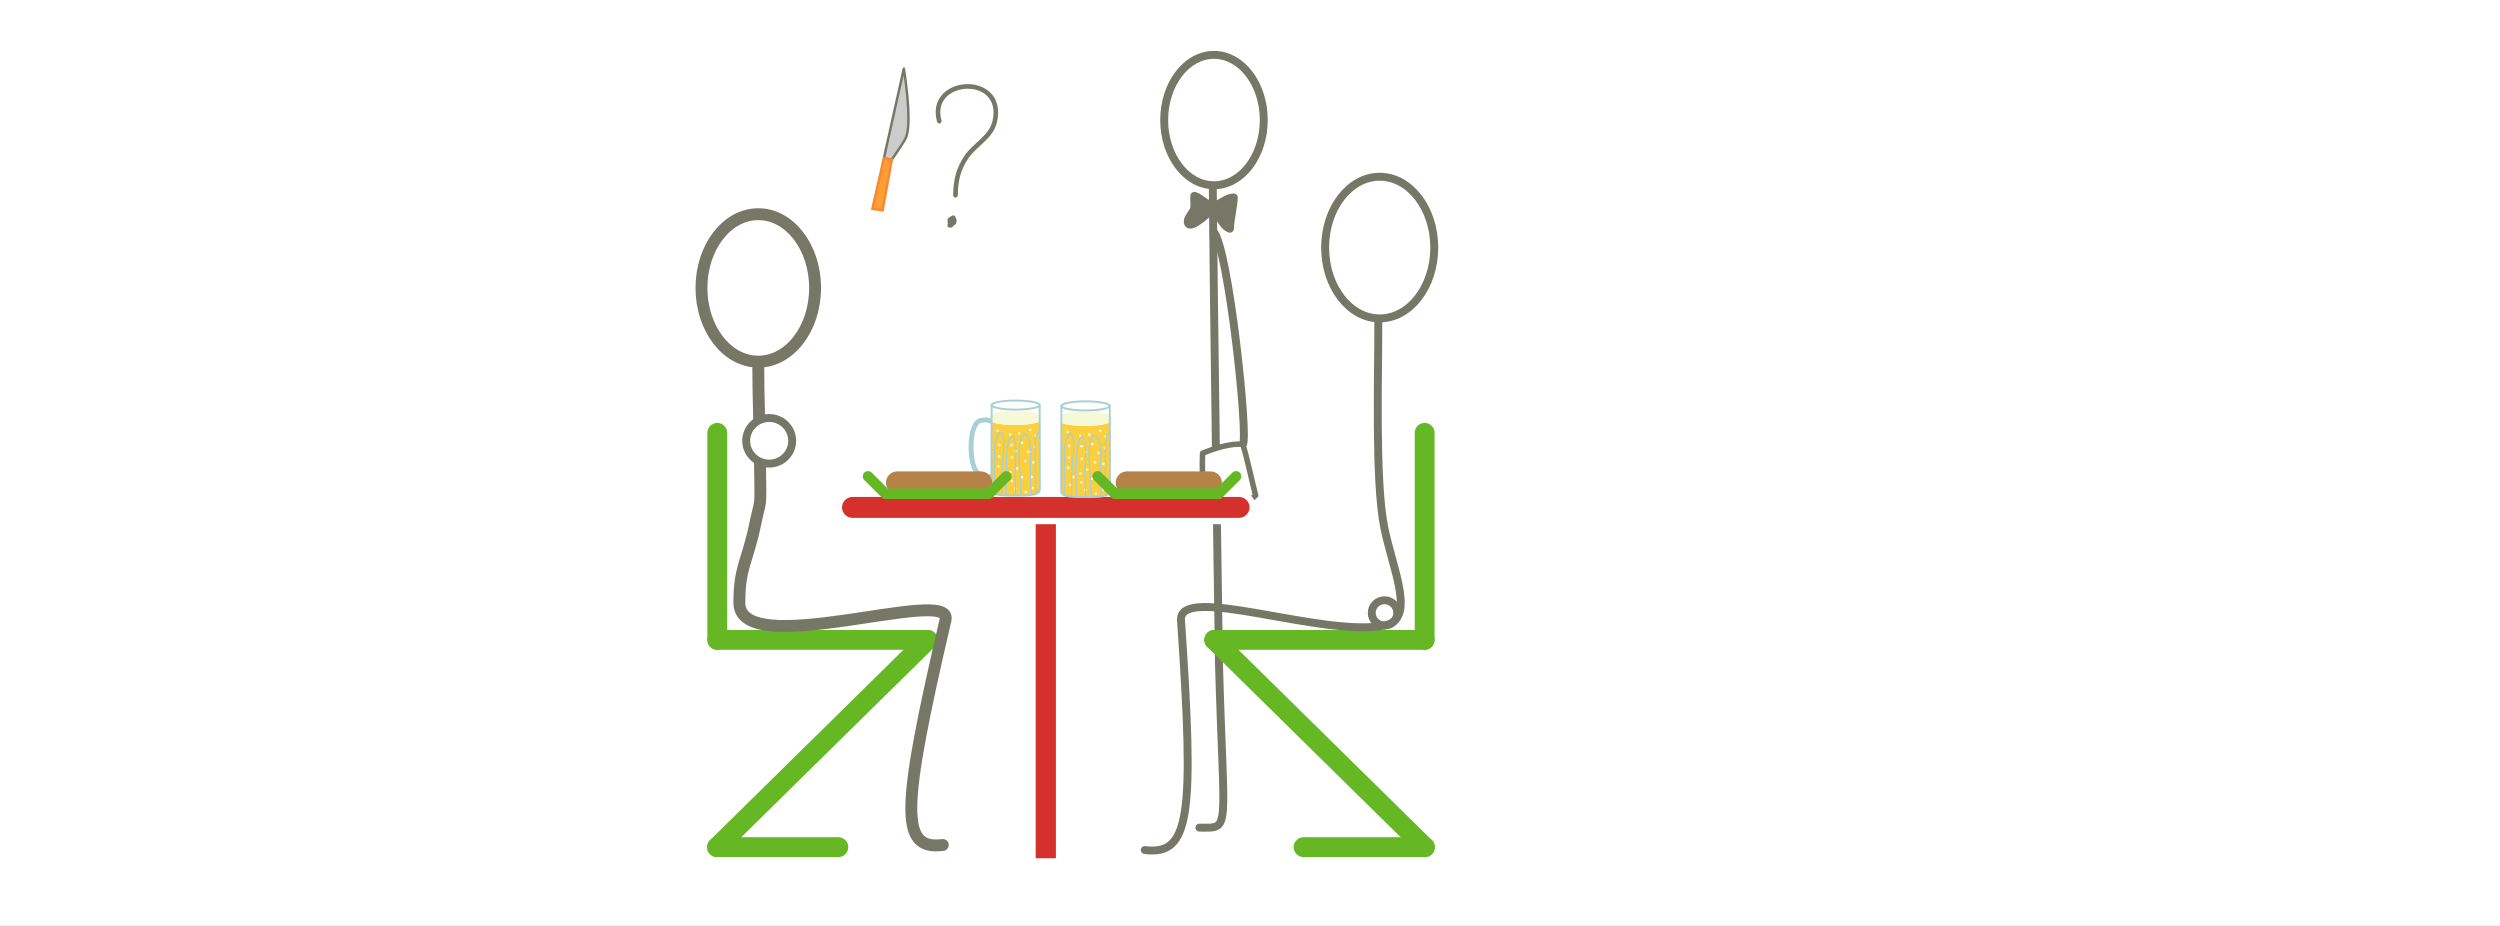 <?xml version="1.0" encoding="iso-8859-1"?>
<!-- Generator: Adobe Illustrator 13.0.0, SVG Export Plug-In . SVG Version: 6.00 Build 14948)  -->
<!DOCTYPE svg PUBLIC "-//W3C//DTD SVG 1.1//EN" "http://www.w3.org/Graphics/SVG/1.1/DTD/svg11.dtd">
<svg version="1.1" xmlns="http://www.w3.org/2000/svg" xmlns:xlink="http://www.w3.org/1999/xlink" x="0px" y="0px" width="378px"
	 height="140.001px" viewBox="0 0 378 140.001" style="enable-background:new 0 0 378 140.001;" xml:space="preserve">
<rect x="0" y="0" width="378" height="140.001" fill="#333333" stroke="none"/>
<g id="fond">
	<g>
		<rect style="fill:none;" width="378" height="140.001"/>
		<rect style="fill:#FFFFFF;" width="378" height="140.001"/>
	</g>
</g>
<g id="WAITER">
	<ellipse style="fill:none;stroke:#777768;stroke-width:1.199;" cx="183.554" cy="18.153" rx="7.528" ry="9.857"/>
	<path style="fill:none;stroke:#777768;stroke-width:1.199;stroke-linecap:round;stroke-linejoin:round;" d="M183.372,28.403
		c0.053,10.395,0.887,70.138,0.936,71.877c0.711,26.025,1.872,24.859-2.95,24.859"/>
	<path style="fill:none;stroke:#777768;stroke-width:1.199;" d="M182.035,74.886c0,0.974,0.786,1.758,1.761,1.758
		c0.963,0,1.752-0.784,1.752-1.758c0-0.97-0.789-1.757-1.752-1.757C182.821,73.129,182.035,73.916,182.035,74.886z"/>
	<path style="fill:#777768;stroke:#777768;stroke-width:1.251;stroke-linecap:round;stroke-linejoin:round;" d="M183.673,31.125
		c0.918-0.358,1.892-1.207,2.852-1.247c-0.07,1.526-0.525,3.122-0.582,4.677c-1.184-0.455-1.595-2.249-2.547-2.992
		c-0.397-0.313-0.753-0.697-1.218-0.981c-0.532-0.324-0.977-0.769-1.58-0.938c-0.049,0.619,0.112,1.368-0.039,1.969
		c-0.165,0.61-1.193,1.476-0.896,2.15c0.371,0.886,3.335-1.724,3.729-2.405"/>
	<g>
		<path style="fill:none;stroke:#777768;stroke-width:1.199;stroke-linecap:round;stroke-linejoin:round;" d="M187.91,67.197
			c0.924-0.71-2.174-30.01-4.432-32.172"/>
		<path style="fill:#FFFFFF;stroke:#777768;stroke-width:0.834;stroke-linecap:round;stroke-linejoin:round;" d="M182.414,77.96
			c-0.499-3.18-0.706-6.312-0.584-9.425c1.638-0.68,4.308-1.583,6.08-1.338c0.556,1.609,1.465,5.911,1.938,7.706
			C188.231,76.549,184.504,77.231,182.414,77.96"/>
	</g>
</g>
<g id="Restaurant">
	<g>
		<g>
			
				<rect x="156.278" y="77.863" style="fill:#D5312C;stroke:#FFFFFF;stroke-width:0.634;stroke-linecap:square;" width="3.693" height="52.222"/>
			<g>
				<path style="fill:#D5312C;" d="M126.834,76.719c0,1.139,0.938,2.062,2.096,2.062h58.382c1.158,0,2.097-0.923,2.097-2.062
					c0-1.141-0.939-2.062-2.097-2.062H128.93C127.772,74.656,126.834,75.578,126.834,76.719
					C126.834,76.719,126.834,75.578,126.834,76.719z"/>
				<path style="fill:none;stroke:#FFFFFF;stroke-width:0.951;" d="M126.834,76.719c0,1.139,0.938,2.062,2.096,2.062h58.382
					c1.158,0,2.097-0.923,2.097-2.062c0-1.141-0.939-2.062-2.097-2.062H128.93C127.772,74.656,126.834,75.578,126.834,76.719
					C126.834,76.719,126.834,75.578,126.834,76.719z"/>
			</g>
		</g>
		<g>
			<g>
				
					<line style="fill:none;stroke:#65B724;stroke-width:2.999;stroke-linecap:round;stroke-linejoin:round;" x1="108.452" y1="65.445" x2="108.452" y2="96.751"/>
				
					<line style="fill:none;stroke:#65B724;stroke-width:2.999;stroke-linecap:round;stroke-linejoin:round;" x1="108.452" y1="96.751" x2="140.263" y2="96.751"/>
				
					<line style="fill:none;stroke:#65B724;stroke-width:2.999;stroke-linecap:round;stroke-linejoin:round;" x1="140.263" y1="96.751" x2="108.419" y2="128.089"/>
				
					<line style="fill:none;stroke:#65B724;stroke-width:2.999;stroke-linecap:round;stroke-linejoin:round;" x1="108.419" y1="128.089" x2="126.759" y2="128.089"/>
			</g>
			<g>
				
					<line style="fill:none;stroke:#65B724;stroke-width:2.999;stroke-linecap:round;stroke-linejoin:round;" x1="215.405" y1="65.445" x2="215.405" y2="96.751"/>
				
					<line style="fill:none;stroke:#65B724;stroke-width:2.999;stroke-linecap:round;stroke-linejoin:round;" x1="215.405" y1="96.751" x2="183.596" y2="96.751"/>
				
					<line style="fill:none;stroke:#65B724;stroke-width:2.999;stroke-linecap:round;stroke-linejoin:round;" x1="183.596" y1="96.751" x2="215.438" y2="128.089"/>
				
					<line style="fill:none;stroke:#65B724;stroke-width:2.999;stroke-linecap:round;stroke-linejoin:round;" x1="215.438" y1="128.089" x2="197.095" y2="128.089"/>
			</g>
		</g>
	</g>
</g>
<g id="Layer_3">
	<g>
		<path style="fill:none;stroke:#A8CFD5;stroke-width:0.739;stroke-linejoin:round;" d="M149.907,63.702
			c-0.637-0.209-0.703-0.272-1.56-0.153c-1.794,0.245-1.859,5.579-0.937,7.383c0.569,1.132,2.316,1.249,2.692,1.1"/>
		<g>
			<path style="fill:#FBCF3D;" d="M149.907,74.063c0,0.864,2.088,0.864,3.733,0.864c1.651,0,3.578-0.117,3.582-0.864
				c0.01-0.737,0-10.361,0-10.361s-0.779,0.558-3.644,0.558c-2.869,0-3.671-0.558-3.671-0.558S149.907,73.202,149.907,74.063z"/>
			<path style="fill:#F6F9D7;" d="M149.928,62.746c0,0.126-0.021,0.529-0.021,0.956c0,0.398,2.341,0.558,3.671,0.558
				c1.224,0,2.688-0.25,3.348-0.417c0.43-0.108,0.296-0.953,0.296-1.097c0-0.362-1.631-0.657-3.648-0.657
				C151.56,62.089,149.928,62.384,149.928,62.746z"/>
			<g>
				<path style="fill:none;stroke:#FFFFFF;stroke-width:0.131;" d="M156.445,65.878c0,0.067,0.065,0.125,0.14,0.125
					c0.073,0,0.134-0.058,0.134-0.125c0-0.066-0.061-0.12-0.134-0.12C156.51,65.758,156.445,65.812,156.445,65.878z"/>
				<path style="fill:none;stroke:#FFFFFF;stroke-width:0.131;" d="M156.118,69.934c0,0.069,0.062,0.126,0.133,0.126
					c0.077,0,0.134-0.057,0.134-0.126c0-0.065-0.057-0.121-0.134-0.121C156.18,69.812,156.118,69.869,156.118,69.934z"/>
				<path style="fill:none;stroke:#FFFFFF;stroke-width:0.131;" d="M153.685,70.814c0,0.071,0.063,0.125,0.132,0.125
					c0.075,0,0.137-0.054,0.137-0.125c0-0.065-0.062-0.122-0.137-0.122C153.748,70.692,153.685,70.749,153.685,70.814z"/>
				<path style="fill:none;stroke:#FFFFFF;stroke-width:0.131;" d="M154.867,69.716c0,0.069,0.06,0.125,0.14,0.125
					c0.074,0,0.135-0.056,0.135-0.125c0-0.068-0.062-0.123-0.135-0.123C154.927,69.593,154.867,69.647,154.867,69.716z"/>
				<path style="fill:none;stroke:#FFFFFF;stroke-width:0.131;" d="M152.866,69.18c0,0.065,0.062,0.121,0.135,0.121
					c0.074,0,0.136-0.056,0.136-0.121c0-0.071-0.062-0.123-0.136-0.123C152.927,69.057,152.866,69.109,152.866,69.18z"/>
				<path style="fill:none;stroke:#FFFFFF;stroke-width:0.131;" d="M156.314,67.541c0,0.065,0.059,0.121,0.13,0.121
					c0.08,0,0.14-0.056,0.14-0.121s-0.06-0.126-0.14-0.126C156.373,67.415,156.314,67.476,156.314,67.541z"/>
				<path style="fill:none;stroke:#FFFFFF;stroke-width:0.131;" d="M152.845,67.295c0,0.068,0.055,0.12,0.135,0.12
					c0.067,0,0.13-0.052,0.13-0.12c0-0.068-0.062-0.122-0.13-0.122C152.9,67.173,152.845,67.227,152.845,67.295z"/>
				<path style="fill:none;stroke:#FFFFFF;stroke-width:0.131;" d="M152.597,65.71c0,0.063,0.062,0.119,0.135,0.119
					c0.075,0,0.134-0.056,0.134-0.119c0-0.07-0.06-0.126-0.134-0.126C152.658,65.584,152.597,65.641,152.597,65.71z"/>
				<path style="fill:none;stroke:#FFFFFF;stroke-width:0.131;" d="M154.004,65.549c0,0.07,0.063,0.125,0.132,0.125
					c0.077,0,0.134-0.054,0.134-0.125c0-0.068-0.058-0.124-0.134-0.124C154.067,65.425,154.004,65.48,154.004,65.549z"/>
				<path style="fill:none;stroke:#FFFFFF;stroke-width:0.131;" d="M155.358,68.32c0,0.071,0.062,0.126,0.136,0.126
					c0.074,0,0.138-0.055,0.138-0.126c0-0.064-0.064-0.122-0.138-0.122C155.419,68.198,155.358,68.256,155.358,68.32z"/>
				<path style="fill:none;stroke:#FFFFFF;stroke-width:0.131;" d="M154.43,66.953c0,0.068,0.062,0.125,0.133,0.125
					c0.073,0,0.138-0.056,0.138-0.125c0-0.065-0.065-0.125-0.138-0.125C154.492,66.829,154.43,66.888,154.43,66.953z"/>
				<path style="fill:none;stroke:#FFFFFF;stroke-width:0.131;" d="M153.479,68.175c0,0.071,0.058,0.123,0.131,0.123
					c0.074,0,0.137-0.052,0.137-0.123c0-0.067-0.063-0.121-0.137-0.121C153.537,68.055,153.479,68.108,153.479,68.175z"/>
				<path style="fill:none;stroke:#FFFFFF;stroke-width:0.131;" d="M155.619,65c0,0.066,0.061,0.121,0.14,0.121
					c0.07,0,0.134-0.054,0.134-0.121c0-0.068-0.063-0.121-0.134-0.121C155.68,64.879,155.619,64.932,155.619,65z"/>
			</g>
			<path style="fill:none;stroke:#FFFFFF;stroke-width:0.131;" d="M155.132,74.245c-0.073-0.014-0.138,0.035-0.154,0.108
				c-0.017,0.068,0.022,0.145,0.087,0.161c0.066,0.013,0.131-0.029,0.149-0.105C155.237,74.34,155.197,74.268,155.132,74.245z"/>
			<path style="fill:none;stroke:#FFFFFF;stroke-width:0.131;" d="M151.27,72.96c-0.065-0.021-0.133,0.029-0.147,0.096
				c-0.023,0.075,0.017,0.146,0.082,0.162c0.065,0.019,0.135-0.032,0.152-0.099C151.371,73.043,151.335,72.975,151.27,72.96z"/>
			<path style="fill:none;stroke:#FFFFFF;stroke-width:0.131;" d="M150.997,70.388c-0.062-0.021-0.132,0.024-0.152,0.098
				c-0.014,0.073,0.022,0.147,0.09,0.161c0.065,0.016,0.128-0.031,0.15-0.103C151.101,70.474,151.062,70.4,150.997,70.388z"/>
			<path style="fill:none;stroke:#FFFFFF;stroke-width:0.131;" d="M151.78,71.803c-0.066-0.018-0.131,0.025-0.148,0.1
				c-0.02,0.076,0.021,0.143,0.082,0.161c0.07,0.014,0.138-0.032,0.154-0.104C151.889,71.887,151.849,71.814,151.78,71.803z"/>
			<path style="fill:none;stroke:#FFFFFF;stroke-width:0.131;" d="M151.137,67.132c-0.067-0.019-0.133,0.028-0.152,0.098
				c-0.017,0.073,0.022,0.146,0.089,0.164c0.063,0.011,0.131-0.031,0.145-0.103C151.237,67.218,151.205,67.149,151.137,67.132z"/>
			<path style="fill:none;stroke:#FFFFFF;stroke-width:0.131;" d="M153.547,73.725c-0.064-0.016-0.131,0.027-0.146,0.095
				c-0.02,0.075,0.016,0.146,0.082,0.162c0.066,0.021,0.132-0.03,0.153-0.103C153.652,73.807,153.611,73.74,153.547,73.725z"/>
			<path style="fill:none;stroke:#FFFFFF;stroke-width:0.131;" d="M150.877,65.015c-0.06-0.015-0.131,0.029-0.146,0.103
				c-0.017,0.071,0.021,0.144,0.087,0.162c0.065,0.013,0.13-0.033,0.149-0.106C150.984,65.104,150.945,65.03,150.877,65.015z"/>
			<path style="fill:none;stroke:#FFFFFF;stroke-width:0.131;" d="M151.111,68.875c-0.07-0.015-0.135,0.031-0.15,0.104
				c-0.021,0.07,0.015,0.143,0.08,0.158c0.07,0.015,0.135-0.028,0.154-0.098C151.213,68.964,151.173,68.892,151.111,68.875z"/>
			<path style="fill:none;stroke:#FFFFFF;stroke-width:0.131;" d="M156.036,71.96c-0.068-0.021-0.131,0.025-0.152,0.098
				c-0.015,0.071,0.021,0.144,0.084,0.161c0.068,0.018,0.137-0.03,0.155-0.1C156.144,72.041,156.097,71.969,156.036,71.96z"/>
			<path style="fill:none;stroke:#FFFFFF;stroke-width:0.131;" d="M153.015,72.606c-0.062-0.014-0.131,0.033-0.152,0.104
				c-0.015,0.07,0.021,0.143,0.094,0.158c0.058,0.012,0.13-0.026,0.147-0.104C153.12,72.694,153.083,72.627,153.015,72.606z"/>
			<path style="fill:none;stroke:#FFFFFF;stroke-width:0.131;" d="M154.57,72.031c-0.068-0.012-0.133,0.034-0.151,0.104
				s0.021,0.145,0.083,0.161c0.068,0.014,0.135-0.031,0.154-0.102C154.676,72.122,154.637,72.049,154.57,72.031z"/>
			<path style="fill:none;stroke:#FFFFFF;stroke-width:0.131;" d="M152.815,71.251c-0.06-0.015-0.13,0.029-0.146,0.103
				c-0.021,0.07,0.022,0.141,0.086,0.157c0.066,0.021,0.129-0.028,0.147-0.101C152.923,71.34,152.884,71.269,152.815,71.251z"/>
			<path style="fill:none;stroke:#FFFFFF;stroke-width:0.131;" d="M156.18,73.656c-0.062-0.021-0.13,0.028-0.147,0.104
				c-0.018,0.07,0.02,0.142,0.085,0.158c0.067,0.021,0.133-0.028,0.151-0.104C156.288,73.744,156.25,73.677,156.18,73.656z"/>
			<path style="fill:none;stroke:#A8CFD5;stroke-width:0.296;stroke-linecap:round;stroke-linejoin:round;" d="M157.194,61.245
				c0.028,5.504,0.028,8.367,0.028,12.757c0,0.926-1.725,0.926-3.582,0.926c-1.806,0-3.733,0.036-3.733-0.864
				c0-3.59,0-9.243,0.03-12.819"/>
			<path style="fill:none;stroke:#A8CFD5;stroke-width:0.296;stroke-linecap:round;stroke-linejoin:round;" d="M149.938,61.245
				c0,0.378,1.624,0.685,3.625,0.685c2.005,0,3.631-0.306,3.631-0.685c0-0.375-1.626-0.68-3.631-0.68
				C151.562,60.564,149.938,60.87,149.938,61.245z"/>
			<path style="fill:none;stroke:#A8CFD5;stroke-width:0.198;stroke-linecap:round;stroke-linejoin:round;" d="M157.223,65.416
				c-0.988-0.46-0.631,3.82-0.664,4.463c-0.08,1.612,0.06,3.336,0.064,4.784"/>
			<path style="fill:none;stroke:#A8CFD5;stroke-width:0.198;stroke-linecap:round;stroke-linejoin:round;" d="M155.896,74.794
				c0-1.188-0.132-2.312-0.132-3.521c0-1.409,0.271-2.754-0.056-4.124c-0.082-0.349-0.248-1.512-0.804-1.468
				c-0.376,0.032-0.614,1.031-0.676,1.332c-0.284,1.47-0.076,3.226,0,4.724c0.055,1.015,0.134,2.262,0.134,3.124"/>
			<path style="fill:none;stroke:#A8CFD5;stroke-width:0.198;stroke-linecap:round;stroke-linejoin:round;" d="M153.567,74.86
				c0-1.607-0.154-3.148-0.067-4.785c0.07-1.333,0.312-3.021-0.347-4.179c-1.3-0.375-0.986,7.974-0.986,8.964"/>
			<path style="fill:none;stroke:#A8CFD5;stroke-width:0.198;stroke-linecap:round;stroke-linejoin:round;" d="M150.372,74.662
				c0-1.33-0.032-6.116,0.067-7.316c0.049-0.6,0.761-3.041,1.2-1.394c0.304,1.138,0.105,2.259-0.004,3.39
				c-0.171,1.777-0.187,3.852-0.2,5.452"/>
		</g>
	</g>
	<g>
		<path style="fill:#FBCF3D;" d="M160.455,74.281c0,0.874,2.103,0.874,3.761,0.874c1.659,0,3.6-0.124,3.61-0.874
			c0.008-0.738,0-10.434,0-10.434s-0.788,0.561-3.674,0.561c-2.888,0-3.697-0.561-3.697-0.561S160.455,73.406,160.455,74.281z"/>
		<path style="fill:#F6F9D7;" d="M160.475,62.884c0,0.126-0.021,0.53-0.021,0.963c0,0.399,2.36,0.561,3.697,0.561
			c1.234,0,2.709-0.252,3.374-0.42c0.431-0.109,0.301-0.958,0.301-1.104c0-0.362-1.645-0.664-3.681-0.664
			C162.122,62.22,160.475,62.522,160.475,62.884z"/>
		<g>
			<path style="fill:none;stroke:#FFFFFF;stroke-width:0.132;" d="M167.038,66.039c0,0.067,0.064,0.122,0.142,0.122
				c0.071,0,0.13-0.055,0.13-0.122c0-0.071-0.059-0.122-0.13-0.122C167.103,65.917,167.038,65.968,167.038,66.039z"/>
			<path style="fill:none;stroke:#FFFFFF;stroke-width:0.132;" d="M166.708,70.126c0,0.064,0.062,0.125,0.136,0.125
				c0.08,0,0.137-0.061,0.137-0.125c0-0.07-0.058-0.126-0.137-0.126C166.77,70,166.708,70.056,166.708,70.126z"/>
			<path style="fill:none;stroke:#FFFFFF;stroke-width:0.132;" d="M164.261,71.011c0,0.066,0.06,0.126,0.134,0.126
				c0.075,0,0.136-0.06,0.136-0.126c0-0.069-0.061-0.124-0.136-0.124C164.321,70.887,164.261,70.941,164.261,71.011z"/>
			<path style="fill:none;stroke:#FFFFFF;stroke-width:0.132;" d="M165.45,69.903c0,0.069,0.062,0.124,0.142,0.124
				c0.076,0,0.137-0.055,0.137-0.124c0-0.072-0.061-0.126-0.137-0.126C165.511,69.777,165.45,69.832,165.45,69.903z"/>
			<path style="fill:none;stroke:#FFFFFF;stroke-width:0.132;" d="M163.435,69.363c0,0.062,0.06,0.122,0.136,0.122
				c0.073,0,0.136-0.059,0.136-0.122c0-0.073-0.062-0.125-0.136-0.125C163.495,69.237,163.435,69.29,163.435,69.363z"/>
			<path style="fill:none;stroke:#FFFFFF;stroke-width:0.132;" d="M166.91,67.71c0,0.07,0.058,0.124,0.128,0.124
				c0.081,0,0.142-0.053,0.142-0.124c0-0.065-0.062-0.125-0.142-0.125C166.968,67.585,166.91,67.645,166.91,67.71z"/>
			<ellipse style="fill:none;stroke:#FFFFFF;stroke-width:0.132;" cx="163.547" cy="67.466" rx="0.136" ry="0.119"/>
			<path style="fill:none;stroke:#FFFFFF;stroke-width:0.132;" d="M163.167,65.865c0,0.067,0.059,0.124,0.132,0.124
				c0.077,0,0.136-0.056,0.136-0.124c0-0.066-0.059-0.122-0.136-0.122C163.226,65.743,163.167,65.799,163.167,65.865z"/>
			<path style="fill:none;stroke:#FFFFFF;stroke-width:0.132;" d="M164.582,65.705c0,0.071,0.062,0.123,0.136,0.123
				c0.073,0,0.137-0.052,0.137-0.123c0-0.068-0.064-0.124-0.137-0.124C164.644,65.582,164.582,65.637,164.582,65.705z"/>
			<path style="fill:none;stroke:#FFFFFF;stroke-width:0.132;" d="M165.947,68.496c0,0.07,0.06,0.125,0.133,0.125
				c0.075,0,0.14-0.055,0.14-0.125c0-0.066-0.065-0.119-0.14-0.119C166.007,68.377,165.947,68.43,165.947,68.496z"/>
			<path style="fill:none;stroke:#FFFFFF;stroke-width:0.132;" d="M165.013,67.12c0,0.067,0.055,0.123,0.132,0.123
				c0.075,0,0.136-0.056,0.136-0.123c0-0.065-0.061-0.123-0.136-0.123C165.068,66.998,165.013,67.055,165.013,67.12z"/>
			<path style="fill:none;stroke:#FFFFFF;stroke-width:0.132;" d="M164.053,68.35c0,0.07,0.058,0.124,0.13,0.124
				c0.079,0,0.139-0.053,0.139-0.124c0-0.064-0.06-0.12-0.139-0.12C164.111,68.23,164.053,68.286,164.053,68.35z"/>
			<ellipse style="fill:none;stroke:#FFFFFF;stroke-width:0.132;" cx="166.344" cy="65.152" rx="0.136" ry="0.12"/>
		</g>
		<path style="fill:none;stroke:#FFFFFF;stroke-width:0.132;" d="M165.713,74.469c-0.066-0.017-0.136,0.029-0.157,0.102
			c-0.01,0.073,0.029,0.147,0.091,0.162c0.07,0.016,0.137-0.034,0.154-0.102C165.818,74.56,165.781,74.488,165.713,74.469z"/>
		<path style="fill:none;stroke:#FFFFFF;stroke-width:0.132;" d="M161.832,73.172c-0.067-0.023-0.141,0.021-0.158,0.097
			c-0.017,0.071,0.021,0.15,0.09,0.159c0.067,0.014,0.13-0.03,0.147-0.097C161.931,73.251,161.895,73.182,161.832,73.172z"/>
		<path style="fill:none;stroke:#FFFFFF;stroke-width:0.132;" d="M161.552,70.575c-0.064-0.013-0.135,0.028-0.146,0.104
			c-0.02,0.069,0.015,0.147,0.085,0.157c0.064,0.019,0.131-0.025,0.151-0.102C161.658,70.667,161.616,70.593,161.552,70.575z"/>
		<path style="fill:none;stroke:#FFFFFF;stroke-width:0.132;" d="M162.345,72.002c-0.07-0.02-0.132,0.028-0.154,0.101
			c-0.015,0.074,0.024,0.145,0.087,0.167c0.067,0.007,0.138-0.034,0.154-0.109C162.449,72.089,162.41,72.019,162.345,72.002z"/>
		<path style="fill:none;stroke:#FFFFFF;stroke-width:0.132;" d="M161.691,67.298c-0.066-0.019-0.131,0.032-0.148,0.102
			c-0.023,0.072,0.021,0.144,0.088,0.164c0.06,0.018,0.133-0.031,0.149-0.104C161.792,67.384,161.759,67.314,161.691,67.298z"/>
		<path style="fill:none;stroke:#FFFFFF;stroke-width:0.132;" d="M164.123,73.937c-0.064-0.014-0.135,0.028-0.147,0.104
			c-0.021,0.067,0.013,0.142,0.083,0.158c0.068,0.013,0.133-0.028,0.151-0.101C164.23,74.027,164.183,73.953,164.123,73.937z"/>
		<path style="fill:none;stroke:#FFFFFF;stroke-width:0.132;" d="M161.434,65.167c-0.064-0.014-0.132,0.034-0.145,0.105
			c-0.021,0.073,0.017,0.145,0.083,0.161c0.068,0.016,0.137-0.029,0.154-0.104C161.543,65.26,161.496,65.187,161.434,65.167z"/>
		<path style="fill:none;stroke:#FFFFFF;stroke-width:0.132;" d="M161.665,69.056c-0.067-0.015-0.132,0.031-0.15,0.104
			c-0.021,0.07,0.018,0.141,0.083,0.158c0.067,0.016,0.133-0.029,0.149-0.101C161.77,69.144,161.731,69.075,161.665,69.056z"/>
		<path style="fill:none;stroke:#FFFFFF;stroke-width:0.132;" d="M166.631,72.156c-0.066-0.016-0.139,0.032-0.155,0.104
			c-0.019,0.069,0.02,0.148,0.089,0.158c0.066,0.02,0.131-0.032,0.149-0.099C166.731,72.247,166.693,72.17,166.631,72.156z"/>
		<path style="fill:none;stroke:#FFFFFF;stroke-width:0.132;" d="M163.585,72.813c-0.067-0.015-0.134,0.03-0.15,0.104
			c-0.017,0.076,0.021,0.143,0.086,0.164c0.064,0.012,0.134-0.034,0.155-0.108C163.695,72.905,163.655,72.832,163.585,72.813z"/>
		<path style="fill:none;stroke:#FFFFFF;stroke-width:0.132;" d="M165.153,72.236c-0.066-0.018-0.14,0.033-0.153,0.104
			c-0.021,0.071,0.021,0.146,0.087,0.162c0.066,0.01,0.133-0.033,0.15-0.107C165.25,72.327,165.214,72.252,165.153,72.236z"/>
		<path style="fill:none;stroke:#FFFFFF;stroke-width:0.132;" d="M163.391,71.445c-0.071-0.015-0.141,0.032-0.155,0.105
			c-0.013,0.068,0.018,0.147,0.084,0.159c0.071,0.019,0.135-0.028,0.157-0.096C163.495,71.535,163.451,71.465,163.391,71.445z"/>
		<path style="fill:none;stroke:#FFFFFF;stroke-width:0.132;" d="M166.777,73.873c-0.069-0.017-0.136,0.029-0.153,0.099
			c-0.014,0.072,0.02,0.147,0.083,0.164c0.069,0.016,0.136-0.032,0.154-0.104C166.882,73.957,166.843,73.89,166.777,73.873z"/>
		<path style="fill:none;stroke:#A8CFD5;stroke-width:0.298;stroke-linecap:round;stroke-linejoin:round;" d="M167.794,61.374
			c0.032,5.542,0.032,8.422,0.032,12.837c0,0.944-1.743,0.944-3.61,0.944c-1.819,0-3.761,0.033-3.761-0.874
			c0-3.615,0-9.31,0.032-12.908"/>
		<path style="fill:none;stroke:#A8CFD5;stroke-width:0.298;stroke-linecap:round;stroke-linejoin:round;" d="M160.487,61.374
			c0,0.379,1.635,0.689,3.655,0.689c2.013,0,3.652-0.31,3.652-0.689c0-0.381-1.639-0.687-3.652-0.687
			C162.122,60.687,160.487,60.992,160.487,61.374z"/>
		<path style="fill:none;stroke:#A8CFD5;stroke-width:0.199;stroke-linecap:round;stroke-linejoin:round;" d="M167.826,65.57
			c-0.998-0.463-0.638,3.845-0.671,4.494c-0.082,1.625,0.058,3.363,0.063,4.822"/>
		<path style="fill:none;stroke:#A8CFD5;stroke-width:0.199;stroke-linecap:round;stroke-linejoin:round;" d="M166.483,75.016
			c0-1.196-0.136-2.33-0.136-3.546c0-1.418,0.284-2.776-0.048-4.155c-0.083-0.348-0.255-1.522-0.807-1.475
			c-0.385,0.032-0.621,1.037-0.684,1.341c-0.285,1.481-0.077,3.247,0,4.754c0.056,1.021,0.136,2.275,0.136,3.153"/>
		<path style="fill:none;stroke:#A8CFD5;stroke-width:0.199;stroke-linecap:round;stroke-linejoin:round;" d="M164.142,75.089
			c0-1.624-0.157-3.183-0.069-4.826c0.072-1.343,0.313-3.042-0.345-4.208c-1.312-0.38-0.997,8.031-0.997,9.034"/>
		<path style="fill:none;stroke:#A8CFD5;stroke-width:0.199;stroke-linecap:round;stroke-linejoin:round;" d="M160.925,74.887
			c0-1.34-0.035-6.165,0.063-7.375c0.053-0.6,0.77-3.059,1.211-1.401c0.308,1.148,0.105,2.276-0.002,3.417
			c-0.175,1.788-0.189,3.878-0.199,5.488"/>
	</g>
	<path style="fill:none;stroke:#777768;stroke-width:1.799;stroke-linecap:round;stroke-linejoin:round;" d="M123.241,43.533
		c0,6.157-3.845,11.15-8.59,11.15c-4.738,0-8.59-4.994-8.59-11.15c0-6.158,3.853-11.147,8.59-11.147
		C119.396,32.386,123.241,37.375,123.241,43.533z"/>
	<path style="fill:none;stroke:#777768;stroke-width:1.799;stroke-linecap:round;stroke-linejoin:round;" d="M114.909,69.809
		c0.126,7.853,0.112,5.309-0.662,9.169c-1.232,6.082-2.456,6.619-2.456,12.161c0,8.963,32.395-2.698,31.175,2.571
		c-6.697,28.768-6.956,34.867-0.416,34.051"/>
	<path style="fill:none;stroke:#777768;stroke-width:1.799;stroke-linecap:round;stroke-linejoin:round;" d="M114.65,55.087
		c-0.011,1.962,0.058,4.98,0.133,8.465"/>
	<path style="fill:#FFFFFF;stroke:#777768;stroke-width:1.199;" d="M119.777,66.652c0,1.902-1.554,3.442-3.474,3.442
		c-1.922,0-3.478-1.54-3.478-3.442c0-1.906,1.556-3.449,3.478-3.449C118.223,63.203,119.777,64.746,119.777,66.652z"/>
	<g>
		<path style="fill:none;stroke:#777768;stroke-width:1.199;" d="M207.408,92.668c0,1.055,0.865,1.906,1.931,1.906
			c1.059,0,1.927-0.852,1.927-1.906c0-1.054-0.868-1.911-1.927-1.911C208.273,90.757,207.408,91.614,207.408,92.668z"/>
		<path style="fill:none;stroke:#777768;stroke-width:1.199;" d="M200.36,37.435c0,5.918,3.696,10.707,8.25,10.707
			c4.555,0,8.25-4.788,8.25-10.707c0-5.916-3.695-10.709-8.25-10.709C204.057,26.726,200.36,31.52,200.36,37.435z"/>
		<path style="fill:none;stroke:#777768;stroke-width:1.199;stroke-linecap:round;stroke-linejoin:round;" d="M208.398,48.572
			c0.047,7.474-0.542,23.995,0.9,31.172c1.294,6.405,4.879,13.883,0.04,14.83c-9.399,1.85-31.151-6.463-30.771-0.772
			c2.014,29.488,1.422,35.581-5.479,34.725"/>
	</g>
</g>
<g id="couverts">
	<g style="display:none;">
		
			<line style="display:inline;fill:none;stroke:#65B724;stroke-width:0.557;stroke-linecap:round;stroke-linejoin:round;" x1="141.625" y1="72.264" x2="137.377" y2="65.774"/>
		<path style="display:inline;fill:none;stroke:#65B724;stroke-width:0.557;stroke-linecap:round;stroke-linejoin:round;" d="
			M142.666,71.582c-0.516-0.787-1.64-2.249-2.563-1.645c-0.923,0.605-0.113,2.416,0.337,3.103"/>
	</g>
	<path style="fill:#B58247;stroke:#B58247;stroke-width:1.592;stroke-linecap:round;stroke-linejoin:round;" d="M149.224,72.99
		c0,0.509-0.412,0.921-0.921,0.921h-12.63c-0.509,0-0.921-0.412-0.921-0.921l0,0c0-0.509,0.412-0.922,0.921-0.922h12.63
		C148.812,72.068,149.224,72.481,149.224,72.99L149.224,72.99z"/>
	<path style="fill:#B58247;stroke:#B58247;stroke-width:1.592;stroke-linecap:round;stroke-linejoin:round;" d="M183.955,72.99
		c0,0.509-0.412,0.921-0.921,0.921h-12.629c-0.509,0-0.921-0.412-0.921-0.921l0,0c0-0.509,0.412-0.922,0.921-0.922h12.629
		C183.543,72.068,183.955,72.481,183.955,72.99L183.955,72.99z"/>
	<path style="display:none;fill:none;stroke:#65B724;stroke-width:1.592;stroke-linecap:round;stroke-linejoin:round;" d="
		M168.606,74.656h15.655H168.606z"/>
	<polyline style="fill:none;stroke:#65B724;stroke-width:1.592;stroke-linecap:round;stroke-linejoin:round;" points="
		131.243,72.026 133.875,74.656 149.53,74.656 152.161,72.026 	"/>
	<path style="fill:none;stroke:#65B724;stroke-width:1.592;stroke-linecap:round;stroke-linejoin:round;" d="M168.606,74.656
		h15.655H168.606z"/>
	<polyline style="fill:none;stroke:#65B724;stroke-width:1.592;stroke-linecap:round;stroke-linejoin:round;" points="
		165.975,72.026 168.606,74.656 184.261,74.656 186.893,72.026 	"/>
	<g id="exclamation">
		<path style="fill:none;stroke:#777768;stroke-width:0.7;stroke-linecap:round;stroke-linejoin:round;" d="M142.021,18.318
			c-1.857-6.613,9.976-7.375,8.404-0.009c-0.521,2.442-3.029,3.513-4.331,5.473c-1.203,1.81-1.616,3.562-1.623,5.736"/>
		<path style="fill:none;stroke:#777768;stroke-width:0.7;stroke-linecap:round;stroke-linejoin:round;" d="M143.771,34.068
			c-0.084-0.326-0.218-0.502-0.144-0.844c0.201-0.084,0.322-0.231,0.493-0.31c0.403,0.678,0.05,0.846-0.524,1.154"/>
	</g>
</g>
<g id="Layer_7">
	<path style="fill:#CCCCCC;stroke:#777768;stroke-width:0.374;stroke-linecap:round;stroke-linejoin:round;" d="M133.639,23.951
		l3.022-13.567c0,0,1.237,7.519,0.423,10.114c-0.132,0.423-0.066,0.48-2.244,3.634L133.639,23.951z"/>
	<polygon style="fill:#FE9F34;stroke:#FD8631;stroke-width:0.374;" points="133.639,23.951 131.902,31.571 133.443,31.812 
		134.84,24.132 	"/>
</g>
</svg>
